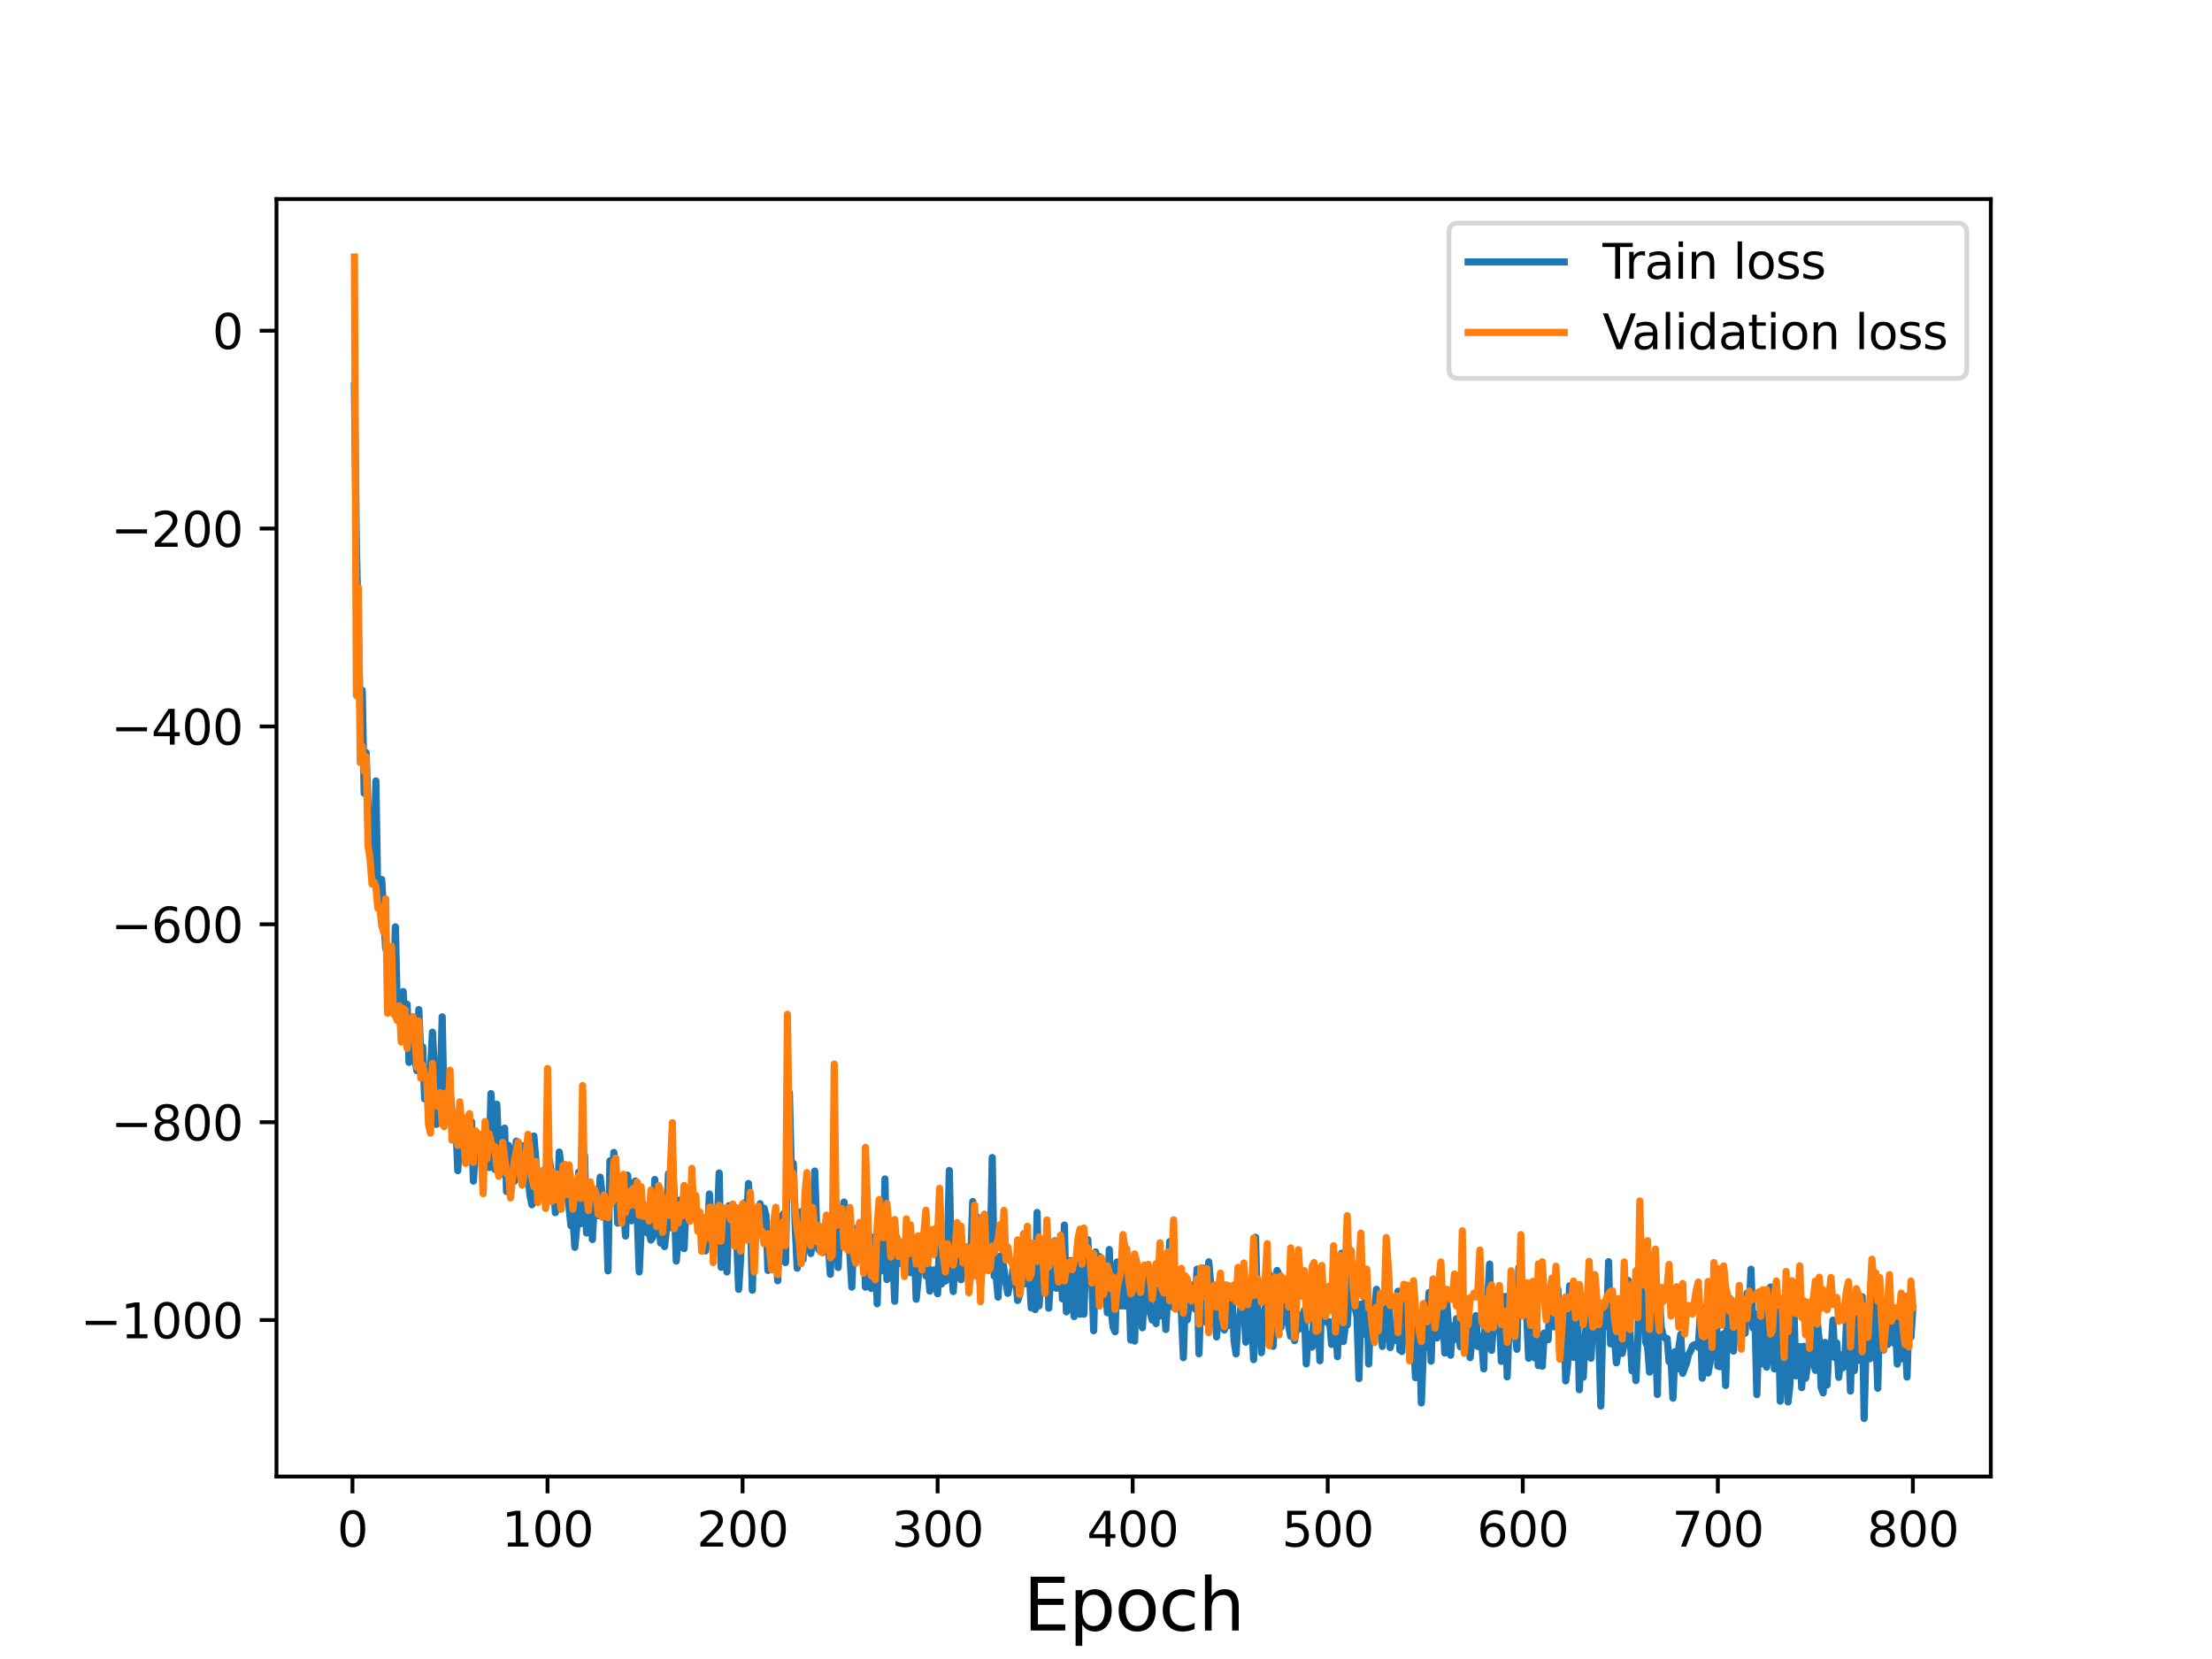 <?xml version="1.0" encoding="utf-8" standalone="no"?>
<!DOCTYPE svg PUBLIC "-//W3C//DTD SVG 1.1//EN"
  "http://www.w3.org/Graphics/SVG/1.1/DTD/svg11.dtd">
<svg height="345.6pt" version="1.1" viewBox="0 0 460.8 345.6" width="460.8pt" xmlns="http://www.w3.org/2000/svg" xmlns:xlink="http://www.w3.org/1999/xlink">
 <defs>
  <style type="text/css">*{stroke-linecap:butt;stroke-linejoin:round;}</style>
 </defs>
 <g id="figure_1">
  <g id="patch_1">
   <path d="M 0 345.6 
L 460.8 345.6 
L 460.8 0 
L 0 0 
z
" style="fill:#ffffff;"/>
  </g>
  <g id="axes_1">
   <g id="patch_2">
    <path d="M 57.6 307.584 
L 414.72 307.584 
L 414.72 41.472 
L 57.6 41.472 
z
" style="fill:#ffffff;"/>
   </g>
   <g id="matplotlib.axis_1">
    <g id="xtick_1">
     <g id="line2d_1">
      <defs>
       <path d="M 0 0 
L 0 3.5 
" id="m6513bb3902" style="stroke:#000000;stroke-width:0.8;"/>
      </defs>
      <g>
       <use style="stroke:#000000;stroke-width:0.8;" x="73.426" xlink:href="#m6513bb3902" y="307.584"/>
      </g>
     </g>
     <g id="text_1">
      <!-- 0 -->
      <g transform="translate(70.245 322.182)scale(0.1 -0.1)">
       <defs>
        <path d="M 2034 4250 
Q 1547 4250 1301 3770 
Q 1056 3291 1056 2328 
Q 1056 1369 1301 889 
Q 1547 409 2034 409 
Q 2525 409 2770 889 
Q 3016 1369 3016 2328 
Q 3016 3291 2770 3770 
Q 2525 4250 2034 4250 
z
M 2034 4750 
Q 2819 4750 3233 4129 
Q 3647 3509 3647 2328 
Q 3647 1150 3233 529 
Q 2819 -91 2034 -91 
Q 1250 -91 836 529 
Q 422 1150 422 2328 
Q 422 3509 836 4129 
Q 1250 4750 2034 4750 
z
" id="DejaVuSans-30" transform="scale(0.016)"/>
       </defs>
       <use xlink:href="#DejaVuSans-30"/>
      </g>
     </g>
    </g>
    <g id="xtick_2">
     <g id="line2d_2">
      <g>
       <use style="stroke:#000000;stroke-width:0.8;" x="114.059" xlink:href="#m6513bb3902" y="307.584"/>
      </g>
     </g>
     <g id="text_2">
      <!-- 100 -->
      <g transform="translate(104.515 322.182)scale(0.1 -0.1)">
       <defs>
        <path d="M 794 531 
L 1825 531 
L 1825 4091 
L 703 3866 
L 703 4441 
L 1819 4666 
L 2450 4666 
L 2450 531 
L 3481 531 
L 3481 0 
L 794 0 
L 794 531 
z
" id="DejaVuSans-31" transform="scale(0.016)"/>
       </defs>
       <use xlink:href="#DejaVuSans-31"/>
       <use x="63.623" xlink:href="#DejaVuSans-30"/>
       <use x="127.246" xlink:href="#DejaVuSans-30"/>
      </g>
     </g>
    </g>
    <g id="xtick_3">
     <g id="line2d_3">
      <g>
       <use style="stroke:#000000;stroke-width:0.8;" x="154.692" xlink:href="#m6513bb3902" y="307.584"/>
      </g>
     </g>
     <g id="text_3">
      <!-- 200 -->
      <g transform="translate(145.148 322.182)scale(0.1 -0.1)">
       <defs>
        <path d="M 1228 531 
L 3431 531 
L 3431 0 
L 469 0 
L 469 531 
Q 828 903 1448 1529 
Q 2069 2156 2228 2338 
Q 2531 2678 2651 2914 
Q 2772 3150 2772 3378 
Q 2772 3750 2511 3984 
Q 2250 4219 1831 4219 
Q 1534 4219 1204 4116 
Q 875 4013 500 3803 
L 500 4441 
Q 881 4594 1212 4672 
Q 1544 4750 1819 4750 
Q 2544 4750 2975 4387 
Q 3406 4025 3406 3419 
Q 3406 3131 3298 2873 
Q 3191 2616 2906 2266 
Q 2828 2175 2409 1742 
Q 1991 1309 1228 531 
z
" id="DejaVuSans-32" transform="scale(0.016)"/>
       </defs>
       <use xlink:href="#DejaVuSans-32"/>
       <use x="63.623" xlink:href="#DejaVuSans-30"/>
       <use x="127.246" xlink:href="#DejaVuSans-30"/>
      </g>
     </g>
    </g>
    <g id="xtick_4">
     <g id="line2d_4">
      <g>
       <use style="stroke:#000000;stroke-width:0.8;" x="195.324" xlink:href="#m6513bb3902" y="307.584"/>
      </g>
     </g>
     <g id="text_4">
      <!-- 300 -->
      <g transform="translate(185.78 322.182)scale(0.1 -0.1)">
       <defs>
        <path d="M 2597 2516 
Q 3050 2419 3304 2112 
Q 3559 1806 3559 1356 
Q 3559 666 3084 287 
Q 2609 -91 1734 -91 
Q 1441 -91 1130 -33 
Q 819 25 488 141 
L 488 750 
Q 750 597 1062 519 
Q 1375 441 1716 441 
Q 2309 441 2620 675 
Q 2931 909 2931 1356 
Q 2931 1769 2642 2001 
Q 2353 2234 1838 2234 
L 1294 2234 
L 1294 2753 
L 1863 2753 
Q 2328 2753 2575 2939 
Q 2822 3125 2822 3475 
Q 2822 3834 2567 4026 
Q 2313 4219 1838 4219 
Q 1578 4219 1281 4162 
Q 984 4106 628 3988 
L 628 4550 
Q 988 4650 1302 4700 
Q 1616 4750 1894 4750 
Q 2613 4750 3031 4423 
Q 3450 4097 3450 3541 
Q 3450 3153 3228 2886 
Q 3006 2619 2597 2516 
z
" id="DejaVuSans-33" transform="scale(0.016)"/>
       </defs>
       <use xlink:href="#DejaVuSans-33"/>
       <use x="63.623" xlink:href="#DejaVuSans-30"/>
       <use x="127.246" xlink:href="#DejaVuSans-30"/>
      </g>
     </g>
    </g>
    <g id="xtick_5">
     <g id="line2d_5">
      <g>
       <use style="stroke:#000000;stroke-width:0.8;" x="235.957" xlink:href="#m6513bb3902" y="307.584"/>
      </g>
     </g>
     <g id="text_5">
      <!-- 400 -->
      <g transform="translate(226.413 322.182)scale(0.1 -0.1)">
       <defs>
        <path d="M 2419 4116 
L 825 1625 
L 2419 1625 
L 2419 4116 
z
M 2253 4666 
L 3047 4666 
L 3047 1625 
L 3713 1625 
L 3713 1100 
L 3047 1100 
L 3047 0 
L 2419 0 
L 2419 1100 
L 313 1100 
L 313 1709 
L 2253 4666 
z
" id="DejaVuSans-34" transform="scale(0.016)"/>
       </defs>
       <use xlink:href="#DejaVuSans-34"/>
       <use x="63.623" xlink:href="#DejaVuSans-30"/>
       <use x="127.246" xlink:href="#DejaVuSans-30"/>
      </g>
     </g>
    </g>
    <g id="xtick_6">
     <g id="line2d_6">
      <g>
       <use style="stroke:#000000;stroke-width:0.8;" x="276.589" xlink:href="#m6513bb3902" y="307.584"/>
      </g>
     </g>
     <g id="text_6">
      <!-- 500 -->
      <g transform="translate(267.046 322.182)scale(0.1 -0.1)">
       <defs>
        <path d="M 691 4666 
L 3169 4666 
L 3169 4134 
L 1269 4134 
L 1269 2991 
Q 1406 3038 1543 3061 
Q 1681 3084 1819 3084 
Q 2600 3084 3056 2656 
Q 3513 2228 3513 1497 
Q 3513 744 3044 326 
Q 2575 -91 1722 -91 
Q 1428 -91 1123 -41 
Q 819 9 494 109 
L 494 744 
Q 775 591 1075 516 
Q 1375 441 1709 441 
Q 2250 441 2565 725 
Q 2881 1009 2881 1497 
Q 2881 1984 2565 2268 
Q 2250 2553 1709 2553 
Q 1456 2553 1204 2497 
Q 953 2441 691 2322 
L 691 4666 
z
" id="DejaVuSans-35" transform="scale(0.016)"/>
       </defs>
       <use xlink:href="#DejaVuSans-35"/>
       <use x="63.623" xlink:href="#DejaVuSans-30"/>
       <use x="127.246" xlink:href="#DejaVuSans-30"/>
      </g>
     </g>
    </g>
    <g id="xtick_7">
     <g id="line2d_7">
      <g>
       <use style="stroke:#000000;stroke-width:0.8;" x="317.222" xlink:href="#m6513bb3902" y="307.584"/>
      </g>
     </g>
     <g id="text_7">
      <!-- 600 -->
      <g transform="translate(307.678 322.182)scale(0.1 -0.1)">
       <defs>
        <path d="M 2113 2584 
Q 1688 2584 1439 2293 
Q 1191 2003 1191 1497 
Q 1191 994 1439 701 
Q 1688 409 2113 409 
Q 2538 409 2786 701 
Q 3034 994 3034 1497 
Q 3034 2003 2786 2293 
Q 2538 2584 2113 2584 
z
M 3366 4563 
L 3366 3988 
Q 3128 4100 2886 4159 
Q 2644 4219 2406 4219 
Q 1781 4219 1451 3797 
Q 1122 3375 1075 2522 
Q 1259 2794 1537 2939 
Q 1816 3084 2150 3084 
Q 2853 3084 3261 2657 
Q 3669 2231 3669 1497 
Q 3669 778 3244 343 
Q 2819 -91 2113 -91 
Q 1303 -91 875 529 
Q 447 1150 447 2328 
Q 447 3434 972 4092 
Q 1497 4750 2381 4750 
Q 2619 4750 2861 4703 
Q 3103 4656 3366 4563 
z
" id="DejaVuSans-36" transform="scale(0.016)"/>
       </defs>
       <use xlink:href="#DejaVuSans-36"/>
       <use x="63.623" xlink:href="#DejaVuSans-30"/>
       <use x="127.246" xlink:href="#DejaVuSans-30"/>
      </g>
     </g>
    </g>
    <g id="xtick_8">
     <g id="line2d_8">
      <g>
       <use style="stroke:#000000;stroke-width:0.8;" x="357.855" xlink:href="#m6513bb3902" y="307.584"/>
      </g>
     </g>
     <g id="text_8">
      <!-- 700 -->
      <g transform="translate(348.311 322.182)scale(0.1 -0.1)">
       <defs>
        <path d="M 525 4666 
L 3525 4666 
L 3525 4397 
L 1831 0 
L 1172 0 
L 2766 4134 
L 525 4134 
L 525 4666 
z
" id="DejaVuSans-37" transform="scale(0.016)"/>
       </defs>
       <use xlink:href="#DejaVuSans-37"/>
       <use x="63.623" xlink:href="#DejaVuSans-30"/>
       <use x="127.246" xlink:href="#DejaVuSans-30"/>
      </g>
     </g>
    </g>
    <g id="xtick_9">
     <g id="line2d_9">
      <g>
       <use style="stroke:#000000;stroke-width:0.8;" x="398.487" xlink:href="#m6513bb3902" y="307.584"/>
      </g>
     </g>
     <g id="text_9">
      <!-- 800 -->
      <g transform="translate(388.944 322.182)scale(0.1 -0.1)">
       <defs>
        <path d="M 2034 2216 
Q 1584 2216 1326 1975 
Q 1069 1734 1069 1313 
Q 1069 891 1326 650 
Q 1584 409 2034 409 
Q 2484 409 2743 651 
Q 3003 894 3003 1313 
Q 3003 1734 2745 1975 
Q 2488 2216 2034 2216 
z
M 1403 2484 
Q 997 2584 770 2862 
Q 544 3141 544 3541 
Q 544 4100 942 4425 
Q 1341 4750 2034 4750 
Q 2731 4750 3128 4425 
Q 3525 4100 3525 3541 
Q 3525 3141 3298 2862 
Q 3072 2584 2669 2484 
Q 3125 2378 3379 2068 
Q 3634 1759 3634 1313 
Q 3634 634 3220 271 
Q 2806 -91 2034 -91 
Q 1263 -91 848 271 
Q 434 634 434 1313 
Q 434 1759 690 2068 
Q 947 2378 1403 2484 
z
M 1172 3481 
Q 1172 3119 1398 2916 
Q 1625 2713 2034 2713 
Q 2441 2713 2670 2916 
Q 2900 3119 2900 3481 
Q 2900 3844 2670 4047 
Q 2441 4250 2034 4250 
Q 1625 4250 1398 4047 
Q 1172 3844 1172 3481 
z
" id="DejaVuSans-38" transform="scale(0.016)"/>
       </defs>
       <use xlink:href="#DejaVuSans-38"/>
       <use x="63.623" xlink:href="#DejaVuSans-30"/>
       <use x="127.246" xlink:href="#DejaVuSans-30"/>
      </g>
     </g>
    </g>
    <g id="text_10">
     <!-- Epoch -->
     <g transform="translate(213.194 339.66)scale(0.15 -0.15)">
      <defs>
       <path d="M 628 4666 
L 3578 4666 
L 3578 4134 
L 1259 4134 
L 1259 2753 
L 3481 2753 
L 3481 2222 
L 1259 2222 
L 1259 531 
L 3634 531 
L 3634 0 
L 628 0 
L 628 4666 
z
" id="DejaVuSans-45" transform="scale(0.016)"/>
       <path d="M 1159 525 
L 1159 -1331 
L 581 -1331 
L 581 3500 
L 1159 3500 
L 1159 2969 
Q 1341 3281 1617 3432 
Q 1894 3584 2278 3584 
Q 2916 3584 3314 3078 
Q 3713 2572 3713 1747 
Q 3713 922 3314 415 
Q 2916 -91 2278 -91 
Q 1894 -91 1617 61 
Q 1341 213 1159 525 
z
M 3116 1747 
Q 3116 2381 2855 2742 
Q 2594 3103 2138 3103 
Q 1681 3103 1420 2742 
Q 1159 2381 1159 1747 
Q 1159 1113 1420 752 
Q 1681 391 2138 391 
Q 2594 391 2855 752 
Q 3116 1113 3116 1747 
z
" id="DejaVuSans-70" transform="scale(0.016)"/>
       <path d="M 1959 3097 
Q 1497 3097 1228 2736 
Q 959 2375 959 1747 
Q 959 1119 1226 758 
Q 1494 397 1959 397 
Q 2419 397 2687 759 
Q 2956 1122 2956 1747 
Q 2956 2369 2687 2733 
Q 2419 3097 1959 3097 
z
M 1959 3584 
Q 2709 3584 3137 3096 
Q 3566 2609 3566 1747 
Q 3566 888 3137 398 
Q 2709 -91 1959 -91 
Q 1206 -91 779 398 
Q 353 888 353 1747 
Q 353 2609 779 3096 
Q 1206 3584 1959 3584 
z
" id="DejaVuSans-6f" transform="scale(0.016)"/>
       <path d="M 3122 3366 
L 3122 2828 
Q 2878 2963 2633 3030 
Q 2388 3097 2138 3097 
Q 1578 3097 1268 2742 
Q 959 2388 959 1747 
Q 959 1106 1268 751 
Q 1578 397 2138 397 
Q 2388 397 2633 464 
Q 2878 531 3122 666 
L 3122 134 
Q 2881 22 2623 -34 
Q 2366 -91 2075 -91 
Q 1284 -91 818 406 
Q 353 903 353 1747 
Q 353 2603 823 3093 
Q 1294 3584 2113 3584 
Q 2378 3584 2631 3529 
Q 2884 3475 3122 3366 
z
" id="DejaVuSans-63" transform="scale(0.016)"/>
       <path d="M 3513 2113 
L 3513 0 
L 2938 0 
L 2938 2094 
Q 2938 2591 2744 2837 
Q 2550 3084 2163 3084 
Q 1697 3084 1428 2787 
Q 1159 2491 1159 1978 
L 1159 0 
L 581 0 
L 581 4863 
L 1159 4863 
L 1159 2956 
Q 1366 3272 1645 3428 
Q 1925 3584 2291 3584 
Q 2894 3584 3203 3211 
Q 3513 2838 3513 2113 
z
" id="DejaVuSans-68" transform="scale(0.016)"/>
      </defs>
      <use xlink:href="#DejaVuSans-45"/>
      <use x="63.184" xlink:href="#DejaVuSans-70"/>
      <use x="126.66" xlink:href="#DejaVuSans-6f"/>
      <use x="187.842" xlink:href="#DejaVuSans-63"/>
      <use x="242.822" xlink:href="#DejaVuSans-68"/>
     </g>
    </g>
   </g>
   <g id="matplotlib.axis_2">
    <g id="ytick_1">
     <g id="line2d_10">
      <defs>
       <path d="M 0 0 
L -3.5 0 
" id="m5dc049add5" style="stroke:#000000;stroke-width:0.8;"/>
      </defs>
      <g>
       <use style="stroke:#000000;stroke-width:0.8;" x="57.6" xlink:href="#m5dc049add5" y="274.991"/>
      </g>
     </g>
     <g id="text_11">
      <!-- −1000 -->
      <g transform="translate(16.77 278.79)scale(0.1 -0.1)">
       <defs>
        <path d="M 678 2272 
L 4684 2272 
L 4684 1741 
L 678 1741 
L 678 2272 
z
" id="DejaVuSans-2212" transform="scale(0.016)"/>
       </defs>
       <use xlink:href="#DejaVuSans-2212"/>
       <use x="83.789" xlink:href="#DejaVuSans-31"/>
       <use x="147.412" xlink:href="#DejaVuSans-30"/>
       <use x="211.035" xlink:href="#DejaVuSans-30"/>
       <use x="274.658" xlink:href="#DejaVuSans-30"/>
      </g>
     </g>
    </g>
    <g id="ytick_2">
     <g id="line2d_11">
      <g>
       <use style="stroke:#000000;stroke-width:0.8;" x="57.6" xlink:href="#m5dc049add5" y="233.77"/>
      </g>
     </g>
     <g id="text_12">
      <!-- −800 -->
      <g transform="translate(23.133 237.57)scale(0.1 -0.1)">
       <use xlink:href="#DejaVuSans-2212"/>
       <use x="83.789" xlink:href="#DejaVuSans-38"/>
       <use x="147.412" xlink:href="#DejaVuSans-30"/>
       <use x="211.035" xlink:href="#DejaVuSans-30"/>
      </g>
     </g>
    </g>
    <g id="ytick_3">
     <g id="line2d_12">
      <g>
       <use style="stroke:#000000;stroke-width:0.8;" x="57.6" xlink:href="#m5dc049add5" y="192.55"/>
      </g>
     </g>
     <g id="text_13">
      <!-- −600 -->
      <g transform="translate(23.133 196.349)scale(0.1 -0.1)">
       <use xlink:href="#DejaVuSans-2212"/>
       <use x="83.789" xlink:href="#DejaVuSans-36"/>
       <use x="147.412" xlink:href="#DejaVuSans-30"/>
       <use x="211.035" xlink:href="#DejaVuSans-30"/>
      </g>
     </g>
    </g>
    <g id="ytick_4">
     <g id="line2d_13">
      <g>
       <use style="stroke:#000000;stroke-width:0.8;" x="57.6" xlink:href="#m5dc049add5" y="151.329"/>
      </g>
     </g>
     <g id="text_14">
      <!-- −400 -->
      <g transform="translate(23.133 155.128)scale(0.1 -0.1)">
       <use xlink:href="#DejaVuSans-2212"/>
       <use x="83.789" xlink:href="#DejaVuSans-34"/>
       <use x="147.412" xlink:href="#DejaVuSans-30"/>
       <use x="211.035" xlink:href="#DejaVuSans-30"/>
      </g>
     </g>
    </g>
    <g id="ytick_5">
     <g id="line2d_14">
      <g>
       <use style="stroke:#000000;stroke-width:0.8;" x="57.6" xlink:href="#m5dc049add5" y="110.108"/>
      </g>
     </g>
     <g id="text_15">
      <!-- −200 -->
      <g transform="translate(23.133 113.908)scale(0.1 -0.1)">
       <use xlink:href="#DejaVuSans-2212"/>
       <use x="83.789" xlink:href="#DejaVuSans-32"/>
       <use x="147.412" xlink:href="#DejaVuSans-30"/>
       <use x="211.035" xlink:href="#DejaVuSans-30"/>
      </g>
     </g>
    </g>
    <g id="ytick_6">
     <g id="line2d_15">
      <g>
       <use style="stroke:#000000;stroke-width:0.8;" x="57.6" xlink:href="#m5dc049add5" y="68.888"/>
      </g>
     </g>
     <g id="text_16">
      <!-- 0 -->
      <g transform="translate(44.237 72.687)scale(0.1 -0.1)">
       <use xlink:href="#DejaVuSans-30"/>
      </g>
     </g>
    </g>
   </g>
   <g id="line2d_16">
    <path clip-path="url(#p45a4fa0760)" d="M 73.833 80.321 
L 74.239 113.585 
L 75.052 149.618 
L 75.458 143.81 
L 75.864 165.255 
L 76.271 156.789 
L 76.677 168.53 
L 77.083 173.864 
L 77.49 173.7 
L 77.896 182.111 
L 78.302 162.676 
L 78.709 187.52 
L 79.115 186.682 
L 79.521 183.228 
L 80.334 197.599 
L 80.74 198.345 
L 81.147 208.091 
L 81.553 200.172 
L 81.959 208.175 
L 82.366 193.082 
L 82.772 210.598 
L 83.178 209.821 
L 83.585 206.962 
L 83.991 206.56 
L 84.397 214.817 
L 84.804 209.196 
L 85.21 221.312 
L 85.616 216.637 
L 86.023 219.254 
L 86.429 220.346 
L 86.835 223.04 
L 87.241 210.315 
L 87.648 219.374 
L 88.054 218.086 
L 88.46 228.923 
L 88.867 222.932 
L 89.273 224.869 
L 89.679 222.876 
L 90.086 215.02 
L 90.492 222.316 
L 90.898 234.229 
L 91.305 227.79 
L 91.711 227.55 
L 92.117 211.836 
L 92.524 232.422 
L 92.93 229.565 
L 93.336 233.448 
L 93.743 227.095 
L 94.149 231.564 
L 94.555 234.261 
L 94.962 234.205 
L 95.368 243.862 
L 95.774 234.375 
L 96.181 239.894 
L 96.587 238.455 
L 96.993 234.304 
L 97.4 234.167 
L 97.806 236.931 
L 98.212 233.635 
L 98.619 246.046 
L 99.025 239.675 
L 99.431 239.691 
L 99.838 236.418 
L 100.244 237.96 
L 100.65 236.256 
L 101.057 237.401 
L 101.869 243.214 
L 102.276 227.828 
L 102.682 234.596 
L 103.088 243.611 
L 103.495 230.045 
L 103.901 239.972 
L 104.307 243.226 
L 104.714 244.5 
L 105.12 235.014 
L 105.526 248.213 
L 105.932 238.589 
L 106.339 240.184 
L 106.745 240.575 
L 107.151 246.094 
L 107.558 237.737 
L 107.964 243.162 
L 108.37 242.711 
L 108.777 238.662 
L 109.183 241.631 
L 109.589 242.143 
L 109.996 244.729 
L 110.402 249.04 
L 110.808 250.972 
L 111.215 236.652 
L 112.027 246.679 
L 112.84 248.686 
L 113.246 248.883 
L 113.653 247.924 
L 114.059 245.726 
L 114.465 241.703 
L 114.872 244.714 
L 115.278 244.97 
L 115.684 252.611 
L 116.091 251.094 
L 116.497 239.998 
L 116.903 243.142 
L 117.31 249.933 
L 117.716 248.024 
L 118.122 247.45 
L 118.935 255.325 
L 119.341 253.31 
L 119.748 259.839 
L 120.154 255.464 
L 120.56 244.167 
L 120.967 254.92 
L 121.373 246.235 
L 121.779 240.715 
L 122.186 256.852 
L 122.592 247.367 
L 122.998 251.095 
L 123.405 258.214 
L 123.811 250.365 
L 124.623 253.248 
L 125.03 245.226 
L 125.842 252.731 
L 126.249 251.022 
L 126.655 264.739 
L 127.061 241.824 
L 127.468 249.927 
L 127.874 240.08 
L 128.28 243.688 
L 128.687 254.807 
L 129.093 249.412 
L 129.499 246.14 
L 130.312 257.493 
L 130.718 244.813 
L 131.125 247.994 
L 131.531 254.309 
L 131.937 251.166 
L 132.344 246.026 
L 132.75 253.232 
L 133.156 264.959 
L 133.563 256.181 
L 133.969 253.703 
L 134.375 252.132 
L 134.782 256.787 
L 135.188 256.562 
L 135.594 258.322 
L 136.001 257.711 
L 136.407 245.707 
L 136.813 256.838 
L 137.22 254.128 
L 137.626 258.953 
L 138.032 253.552 
L 138.439 259.684 
L 138.845 255.953 
L 139.251 244.504 
L 139.658 255.766 
L 140.064 241.099 
L 140.47 249.726 
L 140.877 262.695 
L 141.283 257.946 
L 141.689 249.974 
L 142.096 258.981 
L 142.502 260.101 
L 142.908 251.35 
L 143.314 253.578 
L 144.127 253.782 
L 144.533 249.818 
L 144.94 253.959 
L 145.346 252.832 
L 145.752 252.571 
L 146.159 255.607 
L 146.565 254.063 
L 146.971 260.584 
L 147.378 257.227 
L 147.784 248.727 
L 148.19 255.306 
L 148.597 258.787 
L 149.003 254.105 
L 149.409 255.915 
L 149.816 244.365 
L 150.222 263.999 
L 150.628 258.505 
L 151.035 257.764 
L 151.441 264.963 
L 151.847 251.158 
L 152.254 256.16 
L 152.66 255.218 
L 153.066 257.374 
L 153.473 258.102 
L 153.879 268.599 
L 154.285 262.087 
L 154.692 252.241 
L 155.098 250.558 
L 155.504 255.739 
L 155.911 246.547 
L 156.317 253.133 
L 156.723 268.774 
L 157.13 255.731 
L 157.536 251.935 
L 157.942 255.794 
L 158.349 250.752 
L 158.755 256.779 
L 159.161 251.664 
L 159.568 253.206 
L 159.974 264.651 
L 160.38 258.847 
L 160.787 256.332 
L 161.193 256.518 
L 161.599 258.709 
L 162.005 266.807 
L 162.412 253.442 
L 162.818 255.229 
L 163.224 252.834 
L 163.631 263.018 
L 164.037 241.232 
L 164.443 227.608 
L 164.85 244.257 
L 165.256 242.349 
L 165.662 255.539 
L 166.069 264.185 
L 166.475 260.173 
L 166.881 252.413 
L 167.288 262.402 
L 167.694 251.697 
L 168.1 252.874 
L 168.507 258.857 
L 168.913 261.134 
L 169.319 257.091 
L 169.726 243.955 
L 170.132 255.912 
L 170.538 260.289 
L 171.351 260.932 
L 171.757 259.663 
L 172.164 253.775 
L 172.976 265.449 
L 173.383 253.513 
L 173.789 251.671 
L 174.195 250.357 
L 174.602 264.043 
L 175.008 254.415 
L 175.414 258.259 
L 175.821 250.412 
L 177.04 261.04 
L 177.446 268.127 
L 177.852 257.552 
L 178.259 255.909 
L 178.665 257.794 
L 179.071 255.706 
L 179.478 258.591 
L 179.884 255.011 
L 180.29 268.14 
L 180.696 260.673 
L 181.103 261.763 
L 181.509 268.417 
L 181.915 257.737 
L 182.322 257.588 
L 182.728 271.601 
L 183.134 254.869 
L 183.541 264.766 
L 183.947 263.588 
L 184.353 245.603 
L 184.76 266.55 
L 185.166 259.354 
L 185.572 259.604 
L 185.979 260.896 
L 186.385 271.08 
L 186.791 257.723 
L 187.198 261.125 
L 187.604 263.195 
L 188.01 261.746 
L 188.417 261.979 
L 188.823 260.472 
L 189.229 261.669 
L 189.636 265.124 
L 190.042 265.015 
L 190.448 258.799 
L 190.855 270.657 
L 191.261 266.488 
L 191.667 257.875 
L 192.074 257.473 
L 192.48 261.067 
L 192.886 265.799 
L 193.293 263.85 
L 193.699 268.958 
L 194.105 267.722 
L 194.512 264.55 
L 195.324 269.505 
L 195.731 257.524 
L 196.137 267.48 
L 196.543 259.872 
L 196.95 266.863 
L 197.356 260.973 
L 197.762 243.837 
L 198.169 263.593 
L 198.575 269.051 
L 198.981 262.078 
L 199.387 259.66 
L 199.794 256.434 
L 200.2 266.588 
L 200.606 260.955 
L 201.013 263.378 
L 201.419 261.441 
L 201.825 265.644 
L 202.232 262.106 
L 202.638 250.298 
L 203.044 263.419 
L 203.451 253.46 
L 203.857 264.423 
L 204.263 267.643 
L 204.67 263.473 
L 205.076 261.918 
L 205.482 256.326 
L 205.889 261.963 
L 206.295 261.048 
L 206.701 241.139 
L 207.108 265.819 
L 207.514 265.712 
L 207.92 270.22 
L 208.327 261.698 
L 208.733 261.752 
L 209.546 267.095 
L 209.952 269.431 
L 210.358 267.533 
L 210.765 266.996 
L 211.171 262.751 
L 211.577 265.937 
L 211.984 270.908 
L 212.39 269.863 
L 213.203 263.623 
L 213.609 267.428 
L 214.015 262.929 
L 214.422 265.381 
L 214.828 272.46 
L 215.234 267.553 
L 215.641 272.81 
L 216.047 252.582 
L 216.453 272.04 
L 216.86 266.473 
L 217.266 266.095 
L 217.672 264.245 
L 218.078 257.052 
L 218.485 272.518 
L 218.891 264.81 
L 219.297 268.23 
L 219.704 258.462 
L 220.11 268.362 
L 220.516 267.498 
L 220.923 261.976 
L 221.329 270.583 
L 221.735 255.205 
L 222.142 273.274 
L 222.548 269.787 
L 222.954 262.615 
L 223.361 271.228 
L 223.767 274.263 
L 224.173 265.726 
L 224.58 260.605 
L 224.986 273.772 
L 225.392 262.566 
L 225.799 273.77 
L 226.205 261.593 
L 226.611 258.252 
L 227.018 266.722 
L 227.424 265.549 
L 227.83 277.215 
L 228.237 260.805 
L 228.643 268.753 
L 229.049 261.76 
L 229.456 264.14 
L 229.862 267.805 
L 230.268 265.716 
L 230.675 273.463 
L 231.081 260.291 
L 231.487 273.135 
L 231.894 276.453 
L 232.3 277.419 
L 232.706 262.888 
L 233.113 265.582 
L 233.519 272.077 
L 233.925 264.612 
L 234.332 272.07 
L 235.144 266.379 
L 235.551 279.143 
L 235.957 270.228 
L 236.363 279.376 
L 236.769 263.235 
L 237.176 269.856 
L 237.582 269.955 
L 237.988 276.593 
L 238.395 269.05 
L 238.801 264.39 
L 239.614 273.447 
L 240.02 274.984 
L 240.426 273.968 
L 240.833 275.734 
L 241.239 264.59 
L 241.645 274.173 
L 242.052 265.834 
L 242.458 269.766 
L 242.864 276.949 
L 243.271 269.411 
L 243.677 258.642 
L 244.49 272.368 
L 244.896 265.344 
L 245.302 266.366 
L 245.709 272.239 
L 246.115 273.471 
L 246.521 282.823 
L 246.928 269.28 
L 247.334 274.943 
L 247.74 271.198 
L 248.147 270.578 
L 248.553 267.68 
L 248.959 272.704 
L 249.366 264.389 
L 249.772 282.018 
L 250.178 268.931 
L 250.585 264.148 
L 250.991 272.562 
L 251.397 275.551 
L 251.804 262.866 
L 252.21 267.557 
L 252.616 270.494 
L 253.023 270.993 
L 253.429 278.514 
L 253.835 273.677 
L 254.242 270.407 
L 254.648 272.041 
L 255.054 277.056 
L 255.46 273.294 
L 255.867 276.162 
L 256.273 270.867 
L 256.679 270.2 
L 257.086 279.335 
L 257.492 282.038 
L 257.898 274.556 
L 258.305 274.803 
L 258.711 269.732 
L 259.117 271.442 
L 259.524 279.603 
L 259.93 278.935 
L 260.336 266.801 
L 261.149 283.235 
L 261.555 257.748 
L 261.962 272.879 
L 262.368 273.377 
L 262.774 281.782 
L 263.181 275.661 
L 264.4 265.369 
L 264.806 266.531 
L 265.212 280.456 
L 266.025 264.656 
L 266.431 265.5 
L 266.838 276.533 
L 267.244 269.879 
L 268.869 278.385 
L 269.276 270.113 
L 269.682 279.285 
L 270.495 273.873 
L 270.901 276.803 
L 271.714 272.954 
L 272.12 284.13 
L 272.526 277.864 
L 272.933 279.58 
L 273.339 280.622 
L 273.745 273.287 
L 274.151 275.067 
L 274.558 273.358 
L 274.964 283.466 
L 275.37 266.929 
L 275.777 275.237 
L 276.183 275.119 
L 276.589 275.556 
L 276.996 275.349 
L 277.402 280.069 
L 277.808 278.313 
L 278.215 275.246 
L 278.621 282.629 
L 279.027 265.779 
L 279.434 261.086 
L 279.84 279.475 
L 280.246 276.258 
L 280.653 276.032 
L 281.059 269.618 
L 281.465 265.847 
L 281.872 267.776 
L 282.278 272.375 
L 282.684 274.195 
L 283.091 287.184 
L 283.497 271.676 
L 283.903 278.006 
L 284.31 273.221 
L 284.716 266.403 
L 285.122 284.145 
L 285.529 273.477 
L 286.341 273.532 
L 286.748 268.589 
L 287.154 275.708 
L 287.56 275.184 
L 287.967 280.488 
L 288.373 274.997 
L 288.779 267.598 
L 289.186 263.622 
L 289.592 280.72 
L 289.998 279.203 
L 290.405 279.271 
L 290.811 278.651 
L 291.217 268.999 
L 291.624 281.225 
L 292.03 281.531 
L 292.436 268.482 
L 293.249 279.805 
L 293.655 273.052 
L 294.061 269.846 
L 294.874 286.99 
L 295.28 275.004 
L 295.687 276.292 
L 296.093 292.266 
L 296.499 281.375 
L 296.906 280.224 
L 297.718 269.247 
L 298.125 283.558 
L 298.531 271.846 
L 298.937 277.374 
L 299.344 278.724 
L 299.75 275.705 
L 300.156 276.652 
L 300.563 272.946 
L 300.969 281.858 
L 301.375 271.293 
L 302.188 282.314 
L 302.594 276.252 
L 303.001 279.03 
L 303.407 274.691 
L 303.813 276.924 
L 304.22 280.563 
L 304.626 276.447 
L 305.032 278.384 
L 305.439 272.648 
L 305.845 273.628 
L 306.251 282.812 
L 306.658 278.635 
L 307.064 277.346 
L 307.47 274.065 
L 307.877 280.504 
L 308.283 278.353 
L 308.689 279.985 
L 309.096 285.159 
L 309.502 271.093 
L 309.908 271.048 
L 310.315 263.328 
L 310.721 281.3 
L 311.533 269.95 
L 312.346 273.856 
L 312.752 283.591 
L 313.159 271.503 
L 313.565 270.07 
L 313.971 286.824 
L 314.378 276.004 
L 314.784 276 
L 315.19 272.874 
L 316.003 281.082 
L 316.409 264.047 
L 316.816 271.968 
L 317.222 271.485 
L 317.628 270.801 
L 318.035 273.851 
L 318.441 282.945 
L 318.847 277.422 
L 319.254 278.536 
L 319.66 282.848 
L 320.066 274.899 
L 320.473 284.477 
L 320.879 281.715 
L 321.285 284.609 
L 321.692 277.695 
L 322.098 277.777 
L 322.504 279.092 
L 322.911 270.972 
L 323.317 275.412 
L 323.723 276.404 
L 324.13 270.746 
L 324.536 268.661 
L 324.942 282.063 
L 325.349 280.204 
L 325.755 272.785 
L 326.161 287.666 
L 326.568 284.357 
L 326.974 267.858 
L 327.38 278.728 
L 327.787 282.753 
L 328.193 275.282 
L 328.599 271.247 
L 329.006 289.497 
L 329.412 279.45 
L 329.818 286.896 
L 330.224 278.56 
L 330.631 273.858 
L 331.443 282.947 
L 331.85 274.598 
L 332.256 276.862 
L 332.662 276.301 
L 333.069 278.437 
L 333.475 292.898 
L 333.881 275.699 
L 334.288 273.697 
L 334.694 276.343 
L 335.1 262.835 
L 335.507 279.941 
L 336.319 278.375 
L 336.726 283.902 
L 337.132 281.213 
L 337.538 272.803 
L 337.945 281.933 
L 338.351 279.835 
L 338.757 272.161 
L 339.164 266.728 
L 339.57 277.897 
L 339.976 285.559 
L 340.383 281.102 
L 340.789 287.606 
L 341.195 279.187 
L 341.602 261.574 
L 342.008 269.786 
L 342.414 269.604 
L 342.821 279.589 
L 343.227 280.533 
L 343.633 285.838 
L 344.04 280.397 
L 344.446 270.24 
L 344.852 277.278 
L 345.259 290.498 
L 345.665 269.583 
L 346.071 276.567 
L 346.478 278.253 
L 346.884 278.748 
L 347.29 278.83 
L 347.697 283.651 
L 348.103 283.028 
L 348.509 291.267 
L 348.915 281.593 
L 349.322 285.213 
L 349.728 280.77 
L 350.134 277.964 
L 350.541 286.09 
L 351.353 283.87 
L 351.76 282.176 
L 352.166 281.473 
L 352.572 280.401 
L 352.979 280.117 
L 353.385 280.174 
L 353.791 280.653 
L 354.198 273.776 
L 354.604 287.098 
L 355.01 281.463 
L 355.417 272.165 
L 355.823 286.031 
L 356.229 283.873 
L 356.636 280.383 
L 357.042 271.577 
L 357.448 269.681 
L 357.855 284.584 
L 358.261 284.706 
L 358.667 282.222 
L 359.074 277.823 
L 359.48 288.614 
L 359.886 273.532 
L 360.293 270.44 
L 360.699 273.98 
L 361.105 281.454 
L 361.512 274.992 
L 361.918 276.685 
L 362.324 274.593 
L 362.731 276.763 
L 363.137 277.737 
L 363.543 277.728 
L 363.95 269.376 
L 364.356 274.921 
L 364.762 264.401 
L 365.169 276.67 
L 365.575 273.688 
L 365.981 290.53 
L 366.388 277.584 
L 366.794 272.624 
L 367.2 284.106 
L 367.606 273.258 
L 368.013 284.808 
L 368.419 280.839 
L 368.825 268.112 
L 369.232 274.775 
L 369.638 285.169 
L 370.044 275.269 
L 370.451 272.905 
L 370.857 291.885 
L 371.263 282.705 
L 371.67 285.301 
L 372.076 278.608 
L 372.482 292.049 
L 372.889 288.339 
L 373.295 270.289 
L 373.701 272.48 
L 374.108 286.602 
L 374.514 282.957 
L 374.92 280.524 
L 375.327 289.07 
L 375.733 280.457 
L 376.139 287.12 
L 377.358 278.983 
L 377.765 283.509 
L 378.171 285.466 
L 378.577 275.385 
L 378.984 279.367 
L 379.39 289.069 
L 379.796 290.162 
L 380.203 279.657 
L 380.609 288.527 
L 381.015 280.495 
L 381.422 281.773 
L 381.828 275.003 
L 382.234 282.832 
L 382.641 279.776 
L 383.047 286.934 
L 383.453 282.234 
L 383.86 284.949 
L 384.266 284.527 
L 384.672 275.215 
L 385.079 278.261 
L 385.485 289.79 
L 385.891 273.289 
L 386.297 285.522 
L 386.704 271.049 
L 387.11 283.395 
L 387.516 281.031 
L 387.923 270.134 
L 388.329 295.488 
L 388.735 280.179 
L 389.142 277.212 
L 389.548 283.053 
L 389.954 266.22 
L 390.361 279.976 
L 390.767 277.52 
L 391.173 289.196 
L 391.58 271.617 
L 391.986 272.656 
L 392.392 281.233 
L 392.799 277.075 
L 393.205 280.097 
L 393.611 274.955 
L 394.018 276.094 
L 394.424 279.76 
L 394.83 274.715 
L 395.237 284.167 
L 395.643 280.484 
L 396.049 283.061 
L 396.456 273.656 
L 396.862 278.31 
L 397.268 286.867 
L 397.675 273.831 
L 398.081 278.546 
L 398.487 272.497 
L 398.487 272.497 
" style="fill:none;stroke:#1f77b4;stroke-linecap:square;stroke-width:1.5;"/>
   </g>
   <g id="line2d_17">
    <path clip-path="url(#p45a4fa0760)" d="M 73.833 53.568 
L 74.239 144.909 
L 74.645 122.392 
L 75.052 158.848 
L 75.458 155.494 
L 75.864 160.667 
L 76.271 157.667 
L 76.677 176.204 
L 77.083 178.855 
L 77.49 184.148 
L 77.896 183.716 
L 78.302 184.738 
L 78.709 189.207 
L 79.115 188.969 
L 79.521 192.795 
L 79.928 194.227 
L 80.334 187.244 
L 80.74 211.07 
L 81.147 201.452 
L 81.553 197.075 
L 81.959 211.183 
L 82.366 211.569 
L 82.772 212.611 
L 83.178 209.525 
L 83.585 217.082 
L 83.991 210.105 
L 84.397 210.447 
L 84.804 218.374 
L 85.21 214.5 
L 85.616 212.648 
L 86.023 211.76 
L 86.429 215.673 
L 86.835 222.345 
L 87.241 212.7 
L 87.648 224.601 
L 88.054 221.906 
L 88.46 224.051 
L 88.867 224.061 
L 89.273 234.284 
L 89.679 236.054 
L 90.086 221.539 
L 90.492 230.241 
L 90.898 227.761 
L 91.305 230.551 
L 91.711 227.617 
L 92.117 234.169 
L 92.524 234.69 
L 92.93 227.698 
L 93.336 233.434 
L 93.743 222.945 
L 94.149 237.498 
L 94.555 231.826 
L 94.962 234.07 
L 95.368 238.592 
L 95.774 229.532 
L 96.181 234.227 
L 96.587 237.389 
L 96.993 242.366 
L 97.4 232.81 
L 97.806 231.987 
L 98.212 241.615 
L 98.619 242.149 
L 99.025 235.544 
L 99.431 236.026 
L 99.838 239.301 
L 100.244 240.166 
L 100.65 248.656 
L 101.057 233.639 
L 101.463 241.358 
L 101.869 236.165 
L 102.682 239.464 
L 103.088 238.858 
L 103.495 243.049 
L 103.901 245.036 
L 104.307 242.583 
L 104.714 237.984 
L 105.526 244.533 
L 105.932 243.855 
L 106.339 249.548 
L 107.151 241.773 
L 107.964 237.865 
L 108.37 244.633 
L 108.777 246.886 
L 109.183 244.705 
L 109.996 236.295 
L 110.402 239.488 
L 110.808 245.303 
L 111.215 247.211 
L 111.621 241.952 
L 112.027 250.5 
L 112.434 245.794 
L 112.84 245.079 
L 113.246 243.702 
L 113.653 251.728 
L 114.059 222.576 
L 114.465 245.156 
L 114.872 250.307 
L 115.278 244.234 
L 115.684 249.916 
L 116.091 244.588 
L 116.497 249.116 
L 116.903 251.926 
L 117.31 242.818 
L 117.716 242.585 
L 118.122 248.838 
L 118.529 242.657 
L 118.935 245.921 
L 119.341 251.901 
L 119.748 248.621 
L 120.154 247.496 
L 120.56 244.906 
L 120.967 249.628 
L 121.373 226.133 
L 121.779 248.162 
L 122.186 248.601 
L 122.592 252.166 
L 122.998 246.24 
L 123.405 249.487 
L 123.811 247.699 
L 124.217 248.924 
L 124.623 252.972 
L 125.03 250.911 
L 125.436 253.552 
L 125.842 248.932 
L 126.249 250.661 
L 126.655 253.64 
L 127.061 249.763 
L 127.468 250.534 
L 127.874 242.112 
L 128.28 241.268 
L 128.687 249.817 
L 129.093 248.402 
L 129.499 254.818 
L 129.906 244.622 
L 130.312 252.593 
L 130.718 248.778 
L 131.125 251.178 
L 131.531 248.001 
L 131.937 247.56 
L 132.344 251.095 
L 132.75 246.265 
L 133.156 253.154 
L 133.563 247.203 
L 133.969 253.375 
L 134.375 251.136 
L 134.782 251.577 
L 135.188 254.371 
L 135.594 247.9 
L 136.001 250.661 
L 136.407 251.465 
L 136.813 255.52 
L 137.22 246.994 
L 137.626 248.086 
L 138.032 256.711 
L 138.439 251.593 
L 138.845 249.658 
L 139.251 253.181 
L 140.064 233.87 
L 140.47 255.928 
L 140.877 254.143 
L 141.283 254.772 
L 141.689 250.921 
L 142.096 253.308 
L 142.502 246.957 
L 143.314 253.455 
L 143.721 254.397 
L 144.127 243.394 
L 144.533 253.605 
L 144.94 249.001 
L 145.346 256.48 
L 145.752 252.473 
L 146.159 260.649 
L 146.565 258.255 
L 146.971 253.549 
L 147.378 257.945 
L 147.784 251.54 
L 148.19 251.485 
L 148.597 263.017 
L 149.003 251.696 
L 149.409 258.593 
L 149.816 251.085 
L 150.222 258.558 
L 150.628 251.601 
L 151.035 251.963 
L 151.441 251.599 
L 151.847 252.701 
L 152.254 254.147 
L 152.66 250.819 
L 153.066 259.652 
L 153.473 251.594 
L 153.879 255.121 
L 154.285 260.631 
L 154.692 250.781 
L 155.098 256.002 
L 155.504 258.329 
L 155.911 255.805 
L 156.317 248.404 
L 157.13 265.009 
L 157.536 255.324 
L 157.942 251.281 
L 158.349 257.075 
L 158.755 256.453 
L 159.161 259.06 
L 159.568 257.559 
L 159.974 257.005 
L 160.787 264.522 
L 161.193 254.3 
L 161.599 251.502 
L 162.005 265.535 
L 162.412 259.286 
L 162.818 258.413 
L 163.224 254.441 
L 163.631 259.469 
L 164.037 211.288 
L 164.443 240.298 
L 164.85 249.29 
L 165.256 244.436 
L 165.662 252.194 
L 166.069 256.109 
L 166.475 258.552 
L 166.881 263.233 
L 167.288 259.505 
L 167.694 248.614 
L 168.1 244.285 
L 168.507 254.981 
L 168.913 259.514 
L 169.319 251.562 
L 169.726 256.705 
L 170.132 258.59 
L 170.538 255.259 
L 170.945 260.792 
L 171.351 260.77 
L 172.164 253.124 
L 172.57 253.755 
L 172.976 262.022 
L 173.383 261.487 
L 173.789 221.674 
L 174.195 255.319 
L 174.602 253.697 
L 175.008 254.994 
L 175.414 251.795 
L 175.821 259.837 
L 176.227 255.098 
L 176.633 260.472 
L 177.04 251.533 
L 177.446 257.613 
L 177.852 261.316 
L 178.259 263.132 
L 178.665 257.987 
L 179.071 254.65 
L 179.478 256.814 
L 179.884 265.219 
L 180.29 239.016 
L 181.103 261.975 
L 181.509 265.778 
L 181.915 264.853 
L 182.322 266.61 
L 182.728 255.42 
L 183.134 249.898 
L 183.541 256.769 
L 183.947 257.838 
L 184.353 257.681 
L 184.76 250.699 
L 185.166 255.498 
L 185.572 261.876 
L 185.979 254.454 
L 186.385 254.05 
L 186.791 259.63 
L 187.198 261.749 
L 187.604 258.671 
L 188.01 259.125 
L 188.417 265.916 
L 188.823 253.915 
L 189.229 261.238 
L 189.636 255.148 
L 190.042 260.079 
L 190.448 259.223 
L 190.855 263.317 
L 191.261 257.442 
L 191.667 260.503 
L 192.074 264.552 
L 192.48 256.634 
L 192.886 252.123 
L 193.293 263.182 
L 193.699 257.072 
L 194.105 256.171 
L 194.512 261.327 
L 194.918 255.9 
L 195.324 257.619 
L 195.731 247.549 
L 196.137 258.658 
L 196.95 264.97 
L 197.356 259.097 
L 198.575 263.568 
L 198.981 260.421 
L 199.387 254.69 
L 199.794 261.276 
L 200.2 255.417 
L 200.606 263.103 
L 201.013 262.289 
L 201.419 259.71 
L 201.825 269.312 
L 202.232 265.38 
L 202.638 265.711 
L 203.044 251.04 
L 203.451 265.869 
L 203.857 258.306 
L 204.263 271.149 
L 204.67 253.608 
L 205.076 252.922 
L 205.482 261.855 
L 205.889 264.707 
L 206.295 264.166 
L 206.701 259.587 
L 207.108 261.045 
L 207.514 259.296 
L 207.92 258.199 
L 208.327 255.119 
L 208.733 260.363 
L 209.139 252.159 
L 209.546 262.474 
L 209.952 259.795 
L 210.358 262.532 
L 210.765 263.012 
L 211.171 264.174 
L 211.577 267.128 
L 211.984 258.288 
L 212.39 269.658 
L 212.796 267.133 
L 213.203 257.001 
L 213.609 264.45 
L 214.015 255.452 
L 214.422 266.235 
L 214.828 265.513 
L 215.234 258.96 
L 215.641 261.385 
L 216.047 262.783 
L 216.453 257.691 
L 216.86 258.429 
L 217.266 261.946 
L 217.672 269.404 
L 218.078 254.129 
L 218.485 263.902 
L 218.891 262.393 
L 219.297 259.038 
L 219.704 258.564 
L 220.516 267.045 
L 220.923 257.322 
L 221.329 261.469 
L 221.735 266.841 
L 222.142 264.303 
L 222.548 264.279 
L 222.954 262.855 
L 223.361 264.512 
L 223.767 262.576 
L 224.173 262.191 
L 224.58 257.898 
L 224.986 256.065 
L 225.392 263.344 
L 225.799 255.827 
L 226.205 261.199 
L 226.611 260.002 
L 227.018 261.21 
L 227.424 267.279 
L 227.83 261.171 
L 228.237 264.688 
L 228.643 263.352 
L 229.049 272.084 
L 229.456 262.025 
L 229.862 269.696 
L 230.268 267.7 
L 230.675 263.683 
L 231.081 265.102 
L 231.487 268.497 
L 231.894 266.053 
L 232.3 272.774 
L 232.706 268.458 
L 233.113 266.419 
L 233.519 264.954 
L 233.925 257.183 
L 234.332 259.795 
L 234.738 260.16 
L 235.144 266.753 
L 235.551 269.545 
L 235.957 268.903 
L 236.363 261.224 
L 236.769 262.797 
L 237.176 264.86 
L 237.582 269.242 
L 237.988 265.654 
L 238.395 263.538 
L 238.801 263.77 
L 239.207 263.385 
L 239.614 266.356 
L 240.02 270.568 
L 240.833 263.235 
L 241.239 267.348 
L 241.645 258.89 
L 242.052 268.56 
L 242.458 269.359 
L 242.864 263.58 
L 243.271 260.795 
L 243.677 270.955 
L 244.083 263.703 
L 244.49 254.11 
L 244.896 272.729 
L 245.302 266.835 
L 245.709 270.269 
L 246.115 264.232 
L 246.521 273.573 
L 246.928 265.791 
L 247.334 266.405 
L 247.74 268.314 
L 248.147 271.019 
L 248.553 268.844 
L 248.959 270.344 
L 249.366 266.453 
L 249.772 275.827 
L 250.178 264.107 
L 250.585 270.027 
L 250.991 265.857 
L 251.397 264.275 
L 251.804 277.604 
L 252.21 268.239 
L 252.616 268.906 
L 253.023 267.665 
L 253.429 272.317 
L 254.242 265.206 
L 254.648 274.516 
L 255.054 276.368 
L 255.46 267.648 
L 256.273 267.983 
L 256.679 270.427 
L 257.086 267.644 
L 257.492 271.149 
L 257.898 264.015 
L 258.305 271.506 
L 258.711 272.351 
L 259.117 263.113 
L 259.524 269.113 
L 259.93 271.786 
L 260.336 269.425 
L 260.743 269.998 
L 261.149 257.902 
L 261.555 269.774 
L 261.962 266.362 
L 262.368 268.031 
L 262.774 271.3 
L 263.587 265.985 
L 263.993 259.081 
L 264.4 280.323 
L 264.806 276.493 
L 265.212 267.677 
L 265.619 266.031 
L 266.025 269.847 
L 266.431 278.071 
L 266.838 265.814 
L 267.244 266.833 
L 267.65 270.736 
L 268.057 266.384 
L 268.463 272.227 
L 268.869 259.952 
L 269.276 267.987 
L 269.682 278.687 
L 270.088 271.589 
L 270.495 260.328 
L 270.901 267.098 
L 271.307 270.033 
L 271.714 264.696 
L 272.12 272.888 
L 272.526 275.082 
L 272.933 273.746 
L 273.339 263.842 
L 273.745 263.012 
L 274.151 277.334 
L 274.558 277.152 
L 274.964 264.344 
L 275.37 263.625 
L 275.777 272.928 
L 276.183 274.224 
L 276.589 268.055 
L 276.996 267.945 
L 277.402 273.088 
L 277.808 259.535 
L 278.215 277.473 
L 279.027 261.474 
L 279.84 275.566 
L 280.653 253.245 
L 281.059 265.038 
L 281.465 260.484 
L 281.872 268.265 
L 282.278 272.043 
L 282.684 266.583 
L 283.091 263.947 
L 283.497 256.879 
L 283.903 270.075 
L 284.31 265.506 
L 284.716 264.381 
L 285.122 272.522 
L 285.529 272.815 
L 285.935 277.13 
L 286.341 279.647 
L 286.748 272.264 
L 287.154 277.24 
L 287.56 269.453 
L 287.967 271.425 
L 288.373 271.229 
L 288.779 257.794 
L 289.186 263.742 
L 289.592 271.972 
L 289.998 271.593 
L 290.405 272.06 
L 290.811 269.956 
L 291.217 277.621 
L 291.624 269.972 
L 292.03 270.599 
L 292.436 267.54 
L 292.842 268.606 
L 293.249 267.711 
L 293.655 283.477 
L 294.468 266.799 
L 294.874 272.819 
L 295.28 274.066 
L 295.687 277.506 
L 296.093 279.479 
L 296.499 271.556 
L 296.906 274.126 
L 297.312 275.348 
L 297.718 272.734 
L 298.125 273.229 
L 298.531 266.419 
L 298.937 276.674 
L 299.344 273.091 
L 299.75 266.991 
L 300.156 262.883 
L 300.563 272.141 
L 300.969 269.8 
L 301.375 268.578 
L 301.782 269.184 
L 302.188 270.723 
L 302.594 269.556 
L 303.001 265.393 
L 303.407 272.073 
L 303.813 267.295 
L 304.22 274.608 
L 304.626 256.402 
L 305.032 281.925 
L 305.439 275.613 
L 305.845 275.961 
L 306.251 270.337 
L 306.658 270.354 
L 307.064 269.394 
L 307.47 270.161 
L 307.877 268.714 
L 308.283 260.415 
L 308.689 275.347 
L 309.096 276.149 
L 309.502 270.531 
L 309.908 276.901 
L 310.315 268.602 
L 310.721 267.647 
L 311.127 276.565 
L 311.533 269.448 
L 311.94 270.021 
L 312.346 267.788 
L 312.752 275.925 
L 313.159 274.963 
L 313.565 273.164 
L 313.971 279.632 
L 314.378 276.959 
L 314.784 264.726 
L 315.597 278.423 
L 316.003 269.259 
L 316.409 273.709 
L 316.816 257.19 
L 317.222 274.154 
L 317.628 272.678 
L 318.035 267.215 
L 318.847 276.076 
L 319.254 266.959 
L 319.66 268.663 
L 320.066 278.04 
L 320.473 263.294 
L 320.879 270.062 
L 321.285 262.852 
L 321.692 270.05 
L 322.098 274.993 
L 322.504 271.3 
L 323.317 266.235 
L 323.723 273.553 
L 324.13 263.783 
L 324.942 283.144 
L 325.755 270.809 
L 326.161 270.142 
L 326.568 272.635 
L 326.974 270.242 
L 327.38 270.987 
L 327.787 266.881 
L 328.193 274.566 
L 328.599 272.794 
L 329.006 267.583 
L 329.412 271.218 
L 329.818 275.911 
L 330.224 272.536 
L 330.631 271.237 
L 331.037 262.759 
L 331.443 272.019 
L 331.85 276.469 
L 332.256 265.529 
L 333.069 275.921 
L 333.475 271.41 
L 333.881 272.409 
L 334.288 271.986 
L 334.694 270.215 
L 335.507 269.024 
L 335.913 268.896 
L 336.319 274.582 
L 336.726 277.355 
L 337.132 270.556 
L 337.538 274.062 
L 337.945 278.945 
L 338.351 262.89 
L 338.757 275.179 
L 339.164 276.362 
L 339.57 276.964 
L 339.976 267.483 
L 340.383 273.425 
L 340.789 264.719 
L 341.195 274.483 
L 341.602 250.182 
L 342.008 267.088 
L 342.414 267.712 
L 342.821 261.114 
L 343.227 258.464 
L 343.633 276.947 
L 344.04 264.18 
L 344.446 265.415 
L 344.852 260.197 
L 345.259 272.89 
L 345.665 277.198 
L 346.071 268.183 
L 346.478 271.109 
L 346.884 270.728 
L 347.29 267.948 
L 347.697 263.397 
L 348.103 274.145 
L 348.509 270.689 
L 349.322 268.052 
L 349.728 276.475 
L 350.134 274.307 
L 350.541 267.385 
L 350.947 277.888 
L 351.353 272.358 
L 351.76 271.946 
L 352.166 272.561 
L 352.572 273.737 
L 353.385 268.638 
L 353.791 267.076 
L 354.198 274.638 
L 354.604 278.3 
L 355.01 278.496 
L 355.417 276.11 
L 355.823 266.95 
L 356.229 271.374 
L 356.636 280.686 
L 357.042 263.014 
L 357.448 276.224 
L 357.855 264.239 
L 358.261 273.628 
L 358.667 276.079 
L 359.074 263.707 
L 359.48 268.192 
L 359.886 269.757 
L 360.293 273.175 
L 360.699 270.774 
L 361.105 276.515 
L 361.512 274.739 
L 361.918 276.15 
L 362.324 267.777 
L 362.731 281.052 
L 363.137 270.668 
L 363.543 273.813 
L 363.95 274.719 
L 364.356 268.959 
L 364.762 270.889 
L 365.169 270.521 
L 365.575 270.626 
L 365.981 269.44 
L 366.388 269.133 
L 366.794 274.198 
L 367.2 268.68 
L 367.606 272.285 
L 368.013 268.63 
L 368.419 272.443 
L 368.825 277.915 
L 369.232 277.174 
L 369.638 270.141 
L 370.044 266.855 
L 370.451 271.938 
L 370.857 270.414 
L 371.263 271.581 
L 371.67 282.816 
L 372.076 264.871 
L 372.482 277.414 
L 372.889 269.67 
L 373.295 266.801 
L 373.701 267.512 
L 374.108 273.664 
L 374.514 271.483 
L 374.92 263.694 
L 375.327 274.469 
L 375.733 270.923 
L 376.139 278.08 
L 376.546 271.333 
L 376.952 280.881 
L 377.358 271.235 
L 377.765 270.45 
L 378.171 266.857 
L 378.577 275.83 
L 378.984 266.062 
L 379.39 272.528 
L 379.796 268.7 
L 380.203 269.32 
L 380.609 272.862 
L 381.015 270.078 
L 381.422 266.134 
L 381.828 271.743 
L 382.234 270.766 
L 382.641 270.296 
L 383.047 275.205 
L 383.453 274.38 
L 383.86 275.077 
L 384.672 268.778 
L 385.079 267.007 
L 385.485 280.6 
L 385.891 272.007 
L 386.297 273.505 
L 386.704 268.451 
L 387.11 269.521 
L 387.516 270.26 
L 387.923 281.61 
L 388.329 271.988 
L 388.735 273.789 
L 389.142 278.559 
L 389.954 262.328 
L 390.361 267.06 
L 390.767 265.17 
L 391.173 271.033 
L 391.58 266.138 
L 391.986 275.517 
L 392.392 281.061 
L 393.205 271.623 
L 393.611 265.524 
L 394.018 275.244 
L 394.83 272.419 
L 395.237 274.183 
L 395.643 273.628 
L 396.049 269.387 
L 396.456 276.759 
L 396.862 280.094 
L 397.268 269.973 
L 397.675 280.581 
L 398.081 266.882 
L 398.487 272.449 
L 398.487 272.449 
" style="fill:none;stroke:#ff7f0e;stroke-linecap:square;stroke-width:1.5;"/>
   </g>
   <g id="patch_3">
    <path d="M 57.6 307.584 
L 57.6 41.472 
" style="fill:none;stroke:#000000;stroke-linecap:square;stroke-linejoin:miter;stroke-width:0.8;"/>
   </g>
   <g id="patch_4">
    <path d="M 414.72 307.584 
L 414.72 41.472 
" style="fill:none;stroke:#000000;stroke-linecap:square;stroke-linejoin:miter;stroke-width:0.8;"/>
   </g>
   <g id="patch_5">
    <path d="M 57.6 307.584 
L 414.72 307.584 
" style="fill:none;stroke:#000000;stroke-linecap:square;stroke-linejoin:miter;stroke-width:0.8;"/>
   </g>
   <g id="patch_6">
    <path d="M 57.6 41.472 
L 414.72 41.472 
" style="fill:none;stroke:#000000;stroke-linecap:square;stroke-linejoin:miter;stroke-width:0.8;"/>
   </g>
   <g id="legend_1">
    <g id="patch_7">
     <path d="M 303.845 78.828 
L 407.72 78.828 
Q 409.72 78.828 409.72 76.828 
L 409.72 48.472 
Q 409.72 46.472 407.72 46.472 
L 303.845 46.472 
Q 301.845 46.472 301.845 48.472 
L 301.845 76.828 
Q 301.845 78.828 303.845 78.828 
z
" style="fill:#ffffff;opacity:0.8;stroke:#cccccc;stroke-linejoin:miter;"/>
    </g>
    <g id="line2d_18">
     <path d="M 305.845 54.57 
L 325.845 54.57 
" style="fill:none;stroke:#1f77b4;stroke-linecap:square;stroke-width:1.5;"/>
    </g>
    <g id="line2d_19"/>
    <g id="text_17">
     <!-- Train loss -->
     <g transform="translate(333.845 58.07)scale(0.1 -0.1)">
      <defs>
       <path d="M -19 4666 
L 3928 4666 
L 3928 4134 
L 2272 4134 
L 2272 0 
L 1638 0 
L 1638 4134 
L -19 4134 
L -19 4666 
z
" id="DejaVuSans-54" transform="scale(0.016)"/>
       <path d="M 2631 2963 
Q 2534 3019 2420 3045 
Q 2306 3072 2169 3072 
Q 1681 3072 1420 2755 
Q 1159 2438 1159 1844 
L 1159 0 
L 581 0 
L 581 3500 
L 1159 3500 
L 1159 2956 
Q 1341 3275 1631 3429 
Q 1922 3584 2338 3584 
Q 2397 3584 2469 3576 
Q 2541 3569 2628 3553 
L 2631 2963 
z
" id="DejaVuSans-72" transform="scale(0.016)"/>
       <path d="M 2194 1759 
Q 1497 1759 1228 1600 
Q 959 1441 959 1056 
Q 959 750 1161 570 
Q 1363 391 1709 391 
Q 2188 391 2477 730 
Q 2766 1069 2766 1631 
L 2766 1759 
L 2194 1759 
z
M 3341 1997 
L 3341 0 
L 2766 0 
L 2766 531 
Q 2569 213 2275 61 
Q 1981 -91 1556 -91 
Q 1019 -91 701 211 
Q 384 513 384 1019 
Q 384 1609 779 1909 
Q 1175 2209 1959 2209 
L 2766 2209 
L 2766 2266 
Q 2766 2663 2505 2880 
Q 2244 3097 1772 3097 
Q 1472 3097 1187 3025 
Q 903 2953 641 2809 
L 641 3341 
Q 956 3463 1253 3523 
Q 1550 3584 1831 3584 
Q 2591 3584 2966 3190 
Q 3341 2797 3341 1997 
z
" id="DejaVuSans-61" transform="scale(0.016)"/>
       <path d="M 603 3500 
L 1178 3500 
L 1178 0 
L 603 0 
L 603 3500 
z
M 603 4863 
L 1178 4863 
L 1178 4134 
L 603 4134 
L 603 4863 
z
" id="DejaVuSans-69" transform="scale(0.016)"/>
       <path d="M 3513 2113 
L 3513 0 
L 2938 0 
L 2938 2094 
Q 2938 2591 2744 2837 
Q 2550 3084 2163 3084 
Q 1697 3084 1428 2787 
Q 1159 2491 1159 1978 
L 1159 0 
L 581 0 
L 581 3500 
L 1159 3500 
L 1159 2956 
Q 1366 3272 1645 3428 
Q 1925 3584 2291 3584 
Q 2894 3584 3203 3211 
Q 3513 2838 3513 2113 
z
" id="DejaVuSans-6e" transform="scale(0.016)"/>
       <path id="DejaVuSans-20" transform="scale(0.016)"/>
       <path d="M 603 4863 
L 1178 4863 
L 1178 0 
L 603 0 
L 603 4863 
z
" id="DejaVuSans-6c" transform="scale(0.016)"/>
       <path d="M 2834 3397 
L 2834 2853 
Q 2591 2978 2328 3040 
Q 2066 3103 1784 3103 
Q 1356 3103 1142 2972 
Q 928 2841 928 2578 
Q 928 2378 1081 2264 
Q 1234 2150 1697 2047 
L 1894 2003 
Q 2506 1872 2764 1633 
Q 3022 1394 3022 966 
Q 3022 478 2636 193 
Q 2250 -91 1575 -91 
Q 1294 -91 989 -36 
Q 684 19 347 128 
L 347 722 
Q 666 556 975 473 
Q 1284 391 1588 391 
Q 1994 391 2212 530 
Q 2431 669 2431 922 
Q 2431 1156 2273 1281 
Q 2116 1406 1581 1522 
L 1381 1569 
Q 847 1681 609 1914 
Q 372 2147 372 2553 
Q 372 3047 722 3315 
Q 1072 3584 1716 3584 
Q 2034 3584 2315 3537 
Q 2597 3491 2834 3397 
z
" id="DejaVuSans-73" transform="scale(0.016)"/>
      </defs>
      <use xlink:href="#DejaVuSans-54"/>
      <use x="46.334" xlink:href="#DejaVuSans-72"/>
      <use x="87.447" xlink:href="#DejaVuSans-61"/>
      <use x="148.727" xlink:href="#DejaVuSans-69"/>
      <use x="176.51" xlink:href="#DejaVuSans-6e"/>
      <use x="239.889" xlink:href="#DejaVuSans-20"/>
      <use x="271.676" xlink:href="#DejaVuSans-6c"/>
      <use x="299.459" xlink:href="#DejaVuSans-6f"/>
      <use x="360.641" xlink:href="#DejaVuSans-73"/>
      <use x="412.74" xlink:href="#DejaVuSans-73"/>
     </g>
    </g>
    <g id="line2d_20">
     <path d="M 305.845 69.249 
L 325.845 69.249 
" style="fill:none;stroke:#ff7f0e;stroke-linecap:square;stroke-width:1.5;"/>
    </g>
    <g id="line2d_21"/>
    <g id="text_18">
     <!-- Validation loss -->
     <g transform="translate(333.845 72.749)scale(0.1 -0.1)">
      <defs>
       <path d="M 1831 0 
L 50 4666 
L 709 4666 
L 2188 738 
L 3669 4666 
L 4325 4666 
L 2547 0 
L 1831 0 
z
" id="DejaVuSans-56" transform="scale(0.016)"/>
       <path d="M 2906 2969 
L 2906 4863 
L 3481 4863 
L 3481 0 
L 2906 0 
L 2906 525 
Q 2725 213 2448 61 
Q 2172 -91 1784 -91 
Q 1150 -91 751 415 
Q 353 922 353 1747 
Q 353 2572 751 3078 
Q 1150 3584 1784 3584 
Q 2172 3584 2448 3432 
Q 2725 3281 2906 2969 
z
M 947 1747 
Q 947 1113 1208 752 
Q 1469 391 1925 391 
Q 2381 391 2643 752 
Q 2906 1113 2906 1747 
Q 2906 2381 2643 2742 
Q 2381 3103 1925 3103 
Q 1469 3103 1208 2742 
Q 947 2381 947 1747 
z
" id="DejaVuSans-64" transform="scale(0.016)"/>
       <path d="M 1172 4494 
L 1172 3500 
L 2356 3500 
L 2356 3053 
L 1172 3053 
L 1172 1153 
Q 1172 725 1289 603 
Q 1406 481 1766 481 
L 2356 481 
L 2356 0 
L 1766 0 
Q 1100 0 847 248 
Q 594 497 594 1153 
L 594 3053 
L 172 3053 
L 172 3500 
L 594 3500 
L 594 4494 
L 1172 4494 
z
" id="DejaVuSans-74" transform="scale(0.016)"/>
      </defs>
      <use xlink:href="#DejaVuSans-56"/>
      <use x="60.658" xlink:href="#DejaVuSans-61"/>
      <use x="121.938" xlink:href="#DejaVuSans-6c"/>
      <use x="149.721" xlink:href="#DejaVuSans-69"/>
      <use x="177.504" xlink:href="#DejaVuSans-64"/>
      <use x="240.98" xlink:href="#DejaVuSans-61"/>
      <use x="302.26" xlink:href="#DejaVuSans-74"/>
      <use x="341.469" xlink:href="#DejaVuSans-69"/>
      <use x="369.252" xlink:href="#DejaVuSans-6f"/>
      <use x="430.434" xlink:href="#DejaVuSans-6e"/>
      <use x="493.812" xlink:href="#DejaVuSans-20"/>
      <use x="525.6" xlink:href="#DejaVuSans-6c"/>
      <use x="553.383" xlink:href="#DejaVuSans-6f"/>
      <use x="614.564" xlink:href="#DejaVuSans-73"/>
      <use x="666.664" xlink:href="#DejaVuSans-73"/>
     </g>
    </g>
   </g>
  </g>
 </g>
 <defs>
  <clipPath id="p45a4fa0760">
   <rect height="266.112" width="357.12" x="57.6" y="41.472"/>
  </clipPath>
 </defs>
</svg>
